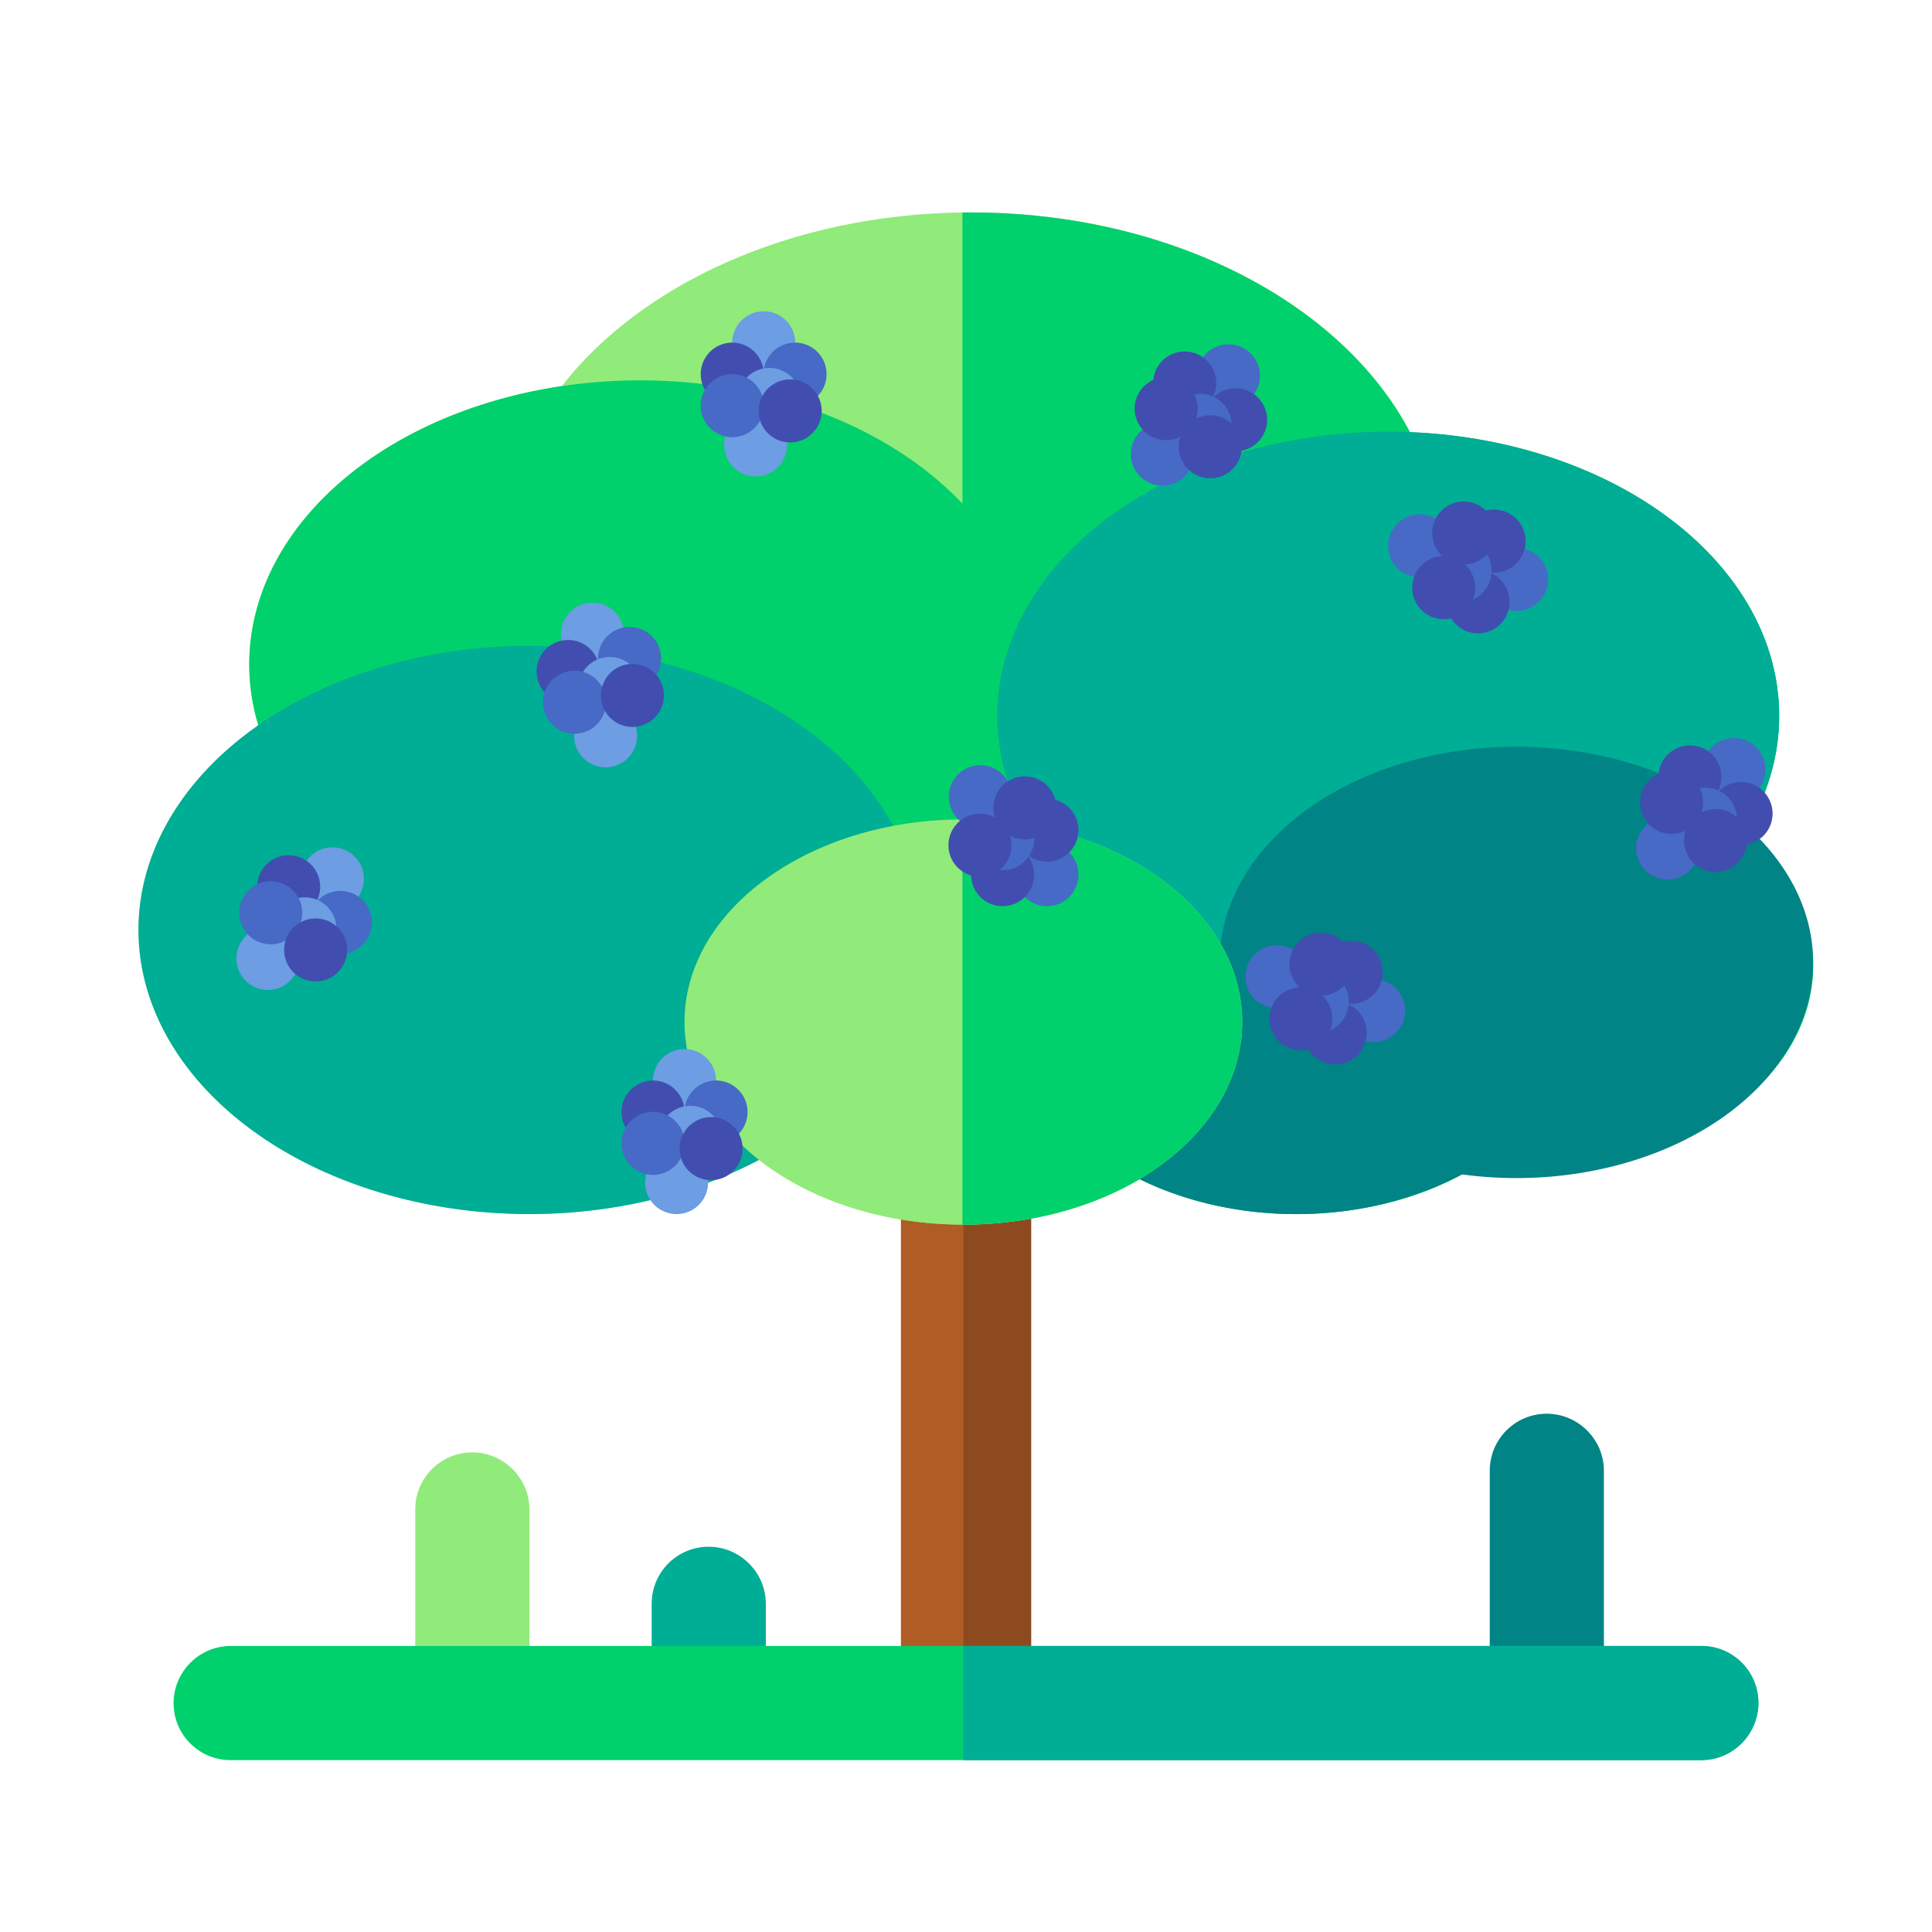 <svg xmlns="http://www.w3.org/2000/svg" width="200" height="200" class="icon" viewBox="0 0 1024 1024"><path fill="#90EB7A" d="M250.4 923.2c-8.3 0-15.9-3.4-21.4-8.9s-8.9-13-8.9-21.4V800c0-16.7 13.5-30.2 30.2-30.2 8.3 0 15.9 3.4 21.4 8.9s8.9 13 8.9 21.4V893c.1 16.6-13.5 30.2-30.2 30.2z"/><path fill="#00AD95" d="M375.7 923.2c-8.3 0-15.9-3.4-21.4-8.9s-8.9-13-8.9-21.4V850c0-16.7 13.5-30.2 30.2-30.2 8.3 0 15.9 3.4 21.4 8.9s8.9 13 8.9 21.4V893c.1 16.6-13.5 30.2-30.2 30.2z"/><path fill="#008486" d="M819.9 902.7c-8.3 0-15.9-3.4-21.4-8.9s-8.9-13-8.9-21.4v-92.9c0-16.7 13.5-30.2 30.2-30.2 8.3 0 15.9 3.4 21.4 8.9s8.9 13 8.9 21.4v92.9c0 16.6-13.5 30.2-30.2 30.2z"/><path fill="#B05C25" d="M546.5 353.6V899c0 6.2-5.1 11.3-11.3 11.3h-46.4c-6.2 0-11.3-5.1-11.3-11.3V353.6c0-6.2 5.1-11.3 11.3-11.3h46.4c6.2-.1 11.3 5 11.3 11.3z"/><path fill="#8E4A1F" d="M546.5 353.6V899c0 6.2-5.1 11.3-11.3 11.3h-24.6v-568h24.6c6.2-.1 11.3 5 11.3 11.3z"/><path fill="#90EB7A" d="M961 512c0 59.3-66.2 107.4-147.8 107.4-10.1 0-19.9-.7-29.4-2.1-25.9 16.3-59.7 26.2-96.7 26.2-30.8 0-59.4-6.9-83-18.5-25.6 15-58.1 24-93.5 24h-.5c-42.6-.1-80.9-13.3-107.8-34.3-34.2 18.1-76.2 28.7-121.7 28.7-114.5 0-207.2-67.4-207.2-150.6 0-42.6 24.3-81 63.5-108.4-3.1-10.4-4.8-21.2-4.8-32.3 0-72.8 71.1-133.6 165.7-147.5 42-54 121.3-90.8 212.4-92h4.5c106.3 0 197 48.4 232.7 116.5C856.4 233.4 943 299 943 379.4c0 22.1-6.6 43.2-18.4 62.1C947.3 460.4 961 485 961 512z"/><path fill="#00D16C" d="M961 512c0 59.3-66.2 107.4-147.8 107.4-10.1 0-19.9-.7-29.4-2.1-25.9 16.3-59.7 26.2-96.7 26.2-30.8 0-59.4-6.9-83-18.5-25.6 15-58.1 24-93.5 24h-.5V112.6h4.5c106.3 0 197 48.4 232.7 116.5C856.4 233.4 943 299 943 379.4c0 22.1-6.6 43.2-18.4 62.1C947.3 460.4 961 485 961 512z"/><path fill="#00D16C" d="M132.1 352.2a207.2 150.6 0 1 0 414.4 0 207.2 150.6 0 1 0-414.4 0Z"/><path fill="#00AD95" d="M73.4 492.9a207.2 150.6 0 1 0 414.4 0 207.2 150.6 0 1 0-414.4 0Z"/><path fill="#008486" d="M539.2 536.1a147.8 107.4 0 1 0 295.6 0 147.8 107.4 0 1 0-295.6 0Z"/><path fill="#00AD95" d="M528.6 379.4a207.2 150.6 0 1 0 414.4 0 207.2 150.6 0 1 0-414.4 0Z"/><path fill="#008486" d="M646.4 510.1a157.3 114.3 0 1 0 314.6 0 157.3 114.3 0 1 0-314.6 0Z"/><path fill="#90EB7A" d="M658.4 541.7c0 59.3-66.2 107.4-147.8 107.4h-.5c-81.4-.2-147.3-48.2-147.3-107.4s65.9-107.2 147.3-107.4h.5c81.6 0 147.8 48 147.8 107.4z"/><path fill="#00D16C" d="M658.4 541.7c0 59.3-66.2 107.4-147.8 107.4h-.5V434.3h.5c81.6 0 147.8 48 147.8 107.4z"/><path fill="#6D9DE2" d="M297.3 336.1a16.7 16.7 0 1 0 33.4 0 16.7 16.7 0 1 0-33.4 0Z"/><path fill="#414EAF" d="M284.4 355.9a16.7 16.7 0 1 0 33.4 0 16.7 16.7 0 1 0-33.4 0Z"/><path fill="#466AC6" d="M317 349a16.7 16.7 0 1 0 33.4 0 16.7 16.7 0 1 0-33.4 0Z"/><path fill="#6D9DE2" d="M304.3 390a16.7 16.7 0 1 0 33.4 0 16.7 16.7 0 1 0-33.4 0Z"/><path fill="#6D9DE2" d="M306.5 364.9a16.7 16.7 0 1 0 33.4 0 16.7 16.7 0 1 0-33.4 0Z"/><path fill="#466AC6" d="M287.8 372.2a16.7 16.7 0 1 0 33.4 0 16.7 16.7 0 1 0-33.4 0Z"/><path fill="#414EAF" d="M318.5 368.6a16.7 16.7 0 1 0 33.4 0 16.7 16.7 0 1 0-33.4 0Z"/><path fill="#6D9DE2" d="M388.1 181.7a16.7 16.7 0 1 0 33.4 0 16.7 16.7 0 1 0-33.4 0Z"/><path fill="#414EAF" d="M371.4 198.3a16.7 16.7 0 1 0 33.4 0 16.7 16.7 0 1 0-33.4 0Z"/><path fill="#466AC6" d="M404.7 198.3a16.7 16.7 0 1 0 33.4 0 16.7 16.7 0 1 0-33.4 0Z"/><path fill="#6D9DE2" d="M383.8 235.8a16.7 16.7 0 1 0 33.4 0 16.7 16.7 0 1 0-33.4 0Z"/><path fill="#6D9DE2" d="M391.1 211.7a16.7 16.7 0 1 0 33.4 0 16.7 16.7 0 1 0-33.4 0Z"/><path fill="#466AC6" d="M371.4 215a16.7 16.7 0 1 0 33.4 0 16.7 16.7 0 1 0-33.4 0Z"/><path fill="#414EAF" d="M402.1 217.8a16.7 16.7 0 1 0 33.4 0 16.7 16.7 0 1 0-33.4 0Z"/><path fill="#466AC6" d="M634.4 199.2a16.7 16.7 0 1 0 33.4 0 16.7 16.7 0 1 0-33.4 0Z"/><path fill="#414EAF" d="M611.2 203a16.7 16.7 0 1 0 33.4 0 16.7 16.7 0 1 0-33.4 0Z"/><path fill="#414EAF" d="M638.2 222.5a16.7 16.7 0 1 0 33.4 0 16.7 16.7 0 1 0-33.4 0Z"/><path fill="#466AC6" d="M599.4 240.7a16.7 16.7 0 1 0 33.4 0 16.7 16.7 0 1 0-33.4 0Z"/><path fill="#466AC6" d="M619.4 225.4a16.7 16.7 0 1 0 33.4 0 16.7 16.7 0 1 0-33.4 0Z"/><path fill="#414EAF" d="M601.4 216.6a16.7 16.7 0 1 0 33.4 0 16.7 16.7 0 1 0-33.4 0Z"/><path fill="#414EAF" d="M624.8 236.8a16.7 16.7 0 1 0 33.4 0 16.7 16.7 0 1 0-33.4 0Z"/><path fill="#466AC6" d="M902.3 407.9a16.7 16.7 0 1 0 33.4 0 16.7 16.7 0 1 0-33.4 0Z"/><path fill="#414EAF" d="M879 411.8a16.7 16.7 0 1 0 33.4 0 16.7 16.7 0 1 0-33.4 0Z"/><path fill="#414EAF" d="M906.1 431.2a16.7 16.7 0 1 0 33.4 0 16.7 16.7 0 1 0-33.4 0Z"/><path fill="#466AC6" d="M867.2 449.5a16.7 16.7 0 1 0 33.4 0 16.7 16.7 0 1 0-33.4 0Z"/><path fill="#466AC6" d="M887.2 434.2a16.7 16.7 0 1 0 33.4 0 16.7 16.7 0 1 0-33.4 0Z"/><path fill="#414EAF" d="M869.3 425.3a16.7 16.7 0 1 0 33.4 0 16.7 16.7 0 1 0-33.4 0Z"/><path fill="#414EAF" d="M892.6 445.5a16.7 16.7 0 1 0 33.4 0 16.7 16.7 0 1 0-33.4 0Z"/><path fill="#466AC6" d="M787.1 307.1a16.7 16.7 0 1 0 33.4 0 16.7 16.7 0 1 0-33.4 0Z"/><path fill="#414EAF" d="M775.2 286.8a16.7 16.7 0 1 0 33.4 0 16.7 16.7 0 1 0-33.4 0Z"/><path fill="#414EAF" d="M766.7 319a16.7 16.7 0 1 0 33.4 0 16.7 16.7 0 1 0-33.4 0Z"/><path fill="#466AC6" d="M735.8 289.3a16.7 16.7 0 1 0 33.4 0 16.7 16.7 0 1 0-33.4 0Z"/><path fill="#466AC6" d="M757.2 302.5a16.7 16.7 0 1 0 33.4 0 16.7 16.7 0 1 0-33.4 0Z"/><path fill="#414EAF" d="M759.1 282.5a16.7 16.7 0 1 0 33.4 0 16.7 16.7 0 1 0-33.4 0Z"/><path fill="#414EAF" d="M748.5 311.5a16.7 16.7 0 1 0 33.4 0 16.7 16.7 0 1 0-33.4 0Z"/><path fill="#466AC6" d="M711.4 535.6a16.7 16.7 0 1 0 33.4 0 16.7 16.7 0 1 0-33.4 0Z"/><path fill="#414EAF" d="M699.5 515.3a16.7 16.7 0 1 0 33.4 0 16.7 16.7 0 1 0-33.4 0Z"/><path fill="#414EAF" d="M691 547.5a16.7 16.7 0 1 0 33.4 0 16.7 16.7 0 1 0-33.4 0Z"/><path fill="#466AC6" d="M660.1 517.7a16.7 16.7 0 1 0 33.4 0 16.7 16.7 0 1 0-33.4 0Z"/><path fill="#466AC6" d="M681.5 530.9a16.7 16.7 0 1 0 33.4 0 16.7 16.7 0 1 0-33.4 0Z"/><path fill="#414EAF" d="M683.4 511a16.7 16.7 0 1 0 33.4 0 16.7 16.7 0 1 0-33.4 0Z"/><path fill="#414EAF" d="M672.8 540a16.7 16.7 0 1 0 33.4 0 16.7 16.7 0 1 0-33.4 0Z"/><path fill="#6D9DE2" d="M159.5 465.8a16.7 16.7 0 1 0 33.4 0 16.7 16.7 0 1 0-33.4 0Z"/><path fill="#414EAF" d="M136.3 470a16.7 16.7 0 1 0 33.4 0 16.7 16.7 0 1 0-33.4 0Z"/><path fill="#466AC6" d="M163.7 488.9a16.7 16.7 0 1 0 33.4 0 16.7 16.7 0 1 0-33.4 0Z"/><path fill="#6D9DE2" d="M125.3 508a16.7 16.7 0 1 0 33.4 0 16.7 16.7 0 1 0-33.4 0Z"/><path fill="#6D9DE2" d="M144.9 492.3a16.7 16.7 0 1 0 33.4 0 16.7 16.7 0 1 0-33.4 0Z"/><path fill="#466AC6" d="M126.8 483.8a16.7 16.7 0 1 0 33.4 0 16.7 16.7 0 1 0-33.4 0Z"/><path fill="#414EAF" d="M150.6 503.5a16.7 16.7 0 1 0 33.4 0 16.7 16.7 0 1 0-33.4 0Z"/><path fill="#6D9DE2" d="M346.1 572.7a16.7 16.7 0 1 0 33.4 0 16.7 16.7 0 1 0-33.4 0Z"/><path fill="#414EAF" d="M329.4 589.4a16.7 16.7 0 1 0 33.4 0 16.7 16.7 0 1 0-33.4 0Z"/><path fill="#466AC6" d="M362.8 589.4a16.7 16.7 0 1 0 33.4 0 16.7 16.7 0 1 0-33.4 0Z"/><path fill="#6D9DE2" d="M341.9 626.8a16.7 16.7 0 1 0 33.4 0 16.7 16.7 0 1 0-33.4 0Z"/><path fill="#6D9DE2" d="M349.2 602.8a16.7 16.7 0 1 0 33.4 0 16.7 16.7 0 1 0-33.4 0Z"/><path fill="#466AC6" d="M329.4 606a16.7 16.7 0 1 0 33.4 0 16.7 16.7 0 1 0-33.4 0Z"/><path fill="#414EAF" d="M360.2 608.8a16.7 16.7 0 1 0 33.4 0 16.7 16.7 0 1 0-33.4 0Z"/><path fill="#466AC6" d="M538.2 463.6a16.7 16.7 0 1 0 33.4 0 16.7 16.7 0 1 0-33.4 0Z"/><path fill="#414EAF" d="M538.2 440a16.7 16.7 0 1 0 33.4 0 16.7 16.7 0 1 0-33.4 0Z"/><path fill="#414EAF" d="M514.7 463.6a16.7 16.7 0 1 0 33.4 0 16.7 16.7 0 1 0-33.4 0Z"/><path fill="#466AC6" d="M502.9 422.3a16.7 16.7 0 1 0 33.4 0 16.7 16.7 0 1 0-33.4 0Z"/><path fill="#466AC6" d="M514.8 444.5a16.7 16.7 0 1 0 33.4 0 16.7 16.7 0 1 0-33.4 0Z"/><path fill="#414EAF" d="M526.5 428.2a16.7 16.7 0 1 0 33.4 0 16.7 16.7 0 1 0-33.4 0Z"/><path fill="#414EAF" d="M502.7 448a16.7 16.7 0 1 0 33.4 0 16.7 16.7 0 1 0-33.4 0Z"/><path fill="#00D16C" d="M932 902.6c0 8.3-3.4 15.9-8.9 21.4s-13 8.9-21.4 8.9H122.2c-16.7 0-30.2-13.5-30.2-30.2 0-8.3 3.4-15.9 8.9-21.4s13-8.9 21.4-8.9h779.5c16.7 0 30.2 13.5 30.2 30.2z"/><path fill="#00AD95" d="M932 902.6c0 8.3-3.4 15.9-8.9 21.4s-13 8.9-21.4 8.9H510.6v-60.5h391.2c16.7 0 30.2 13.5 30.2 30.2z"/></svg>